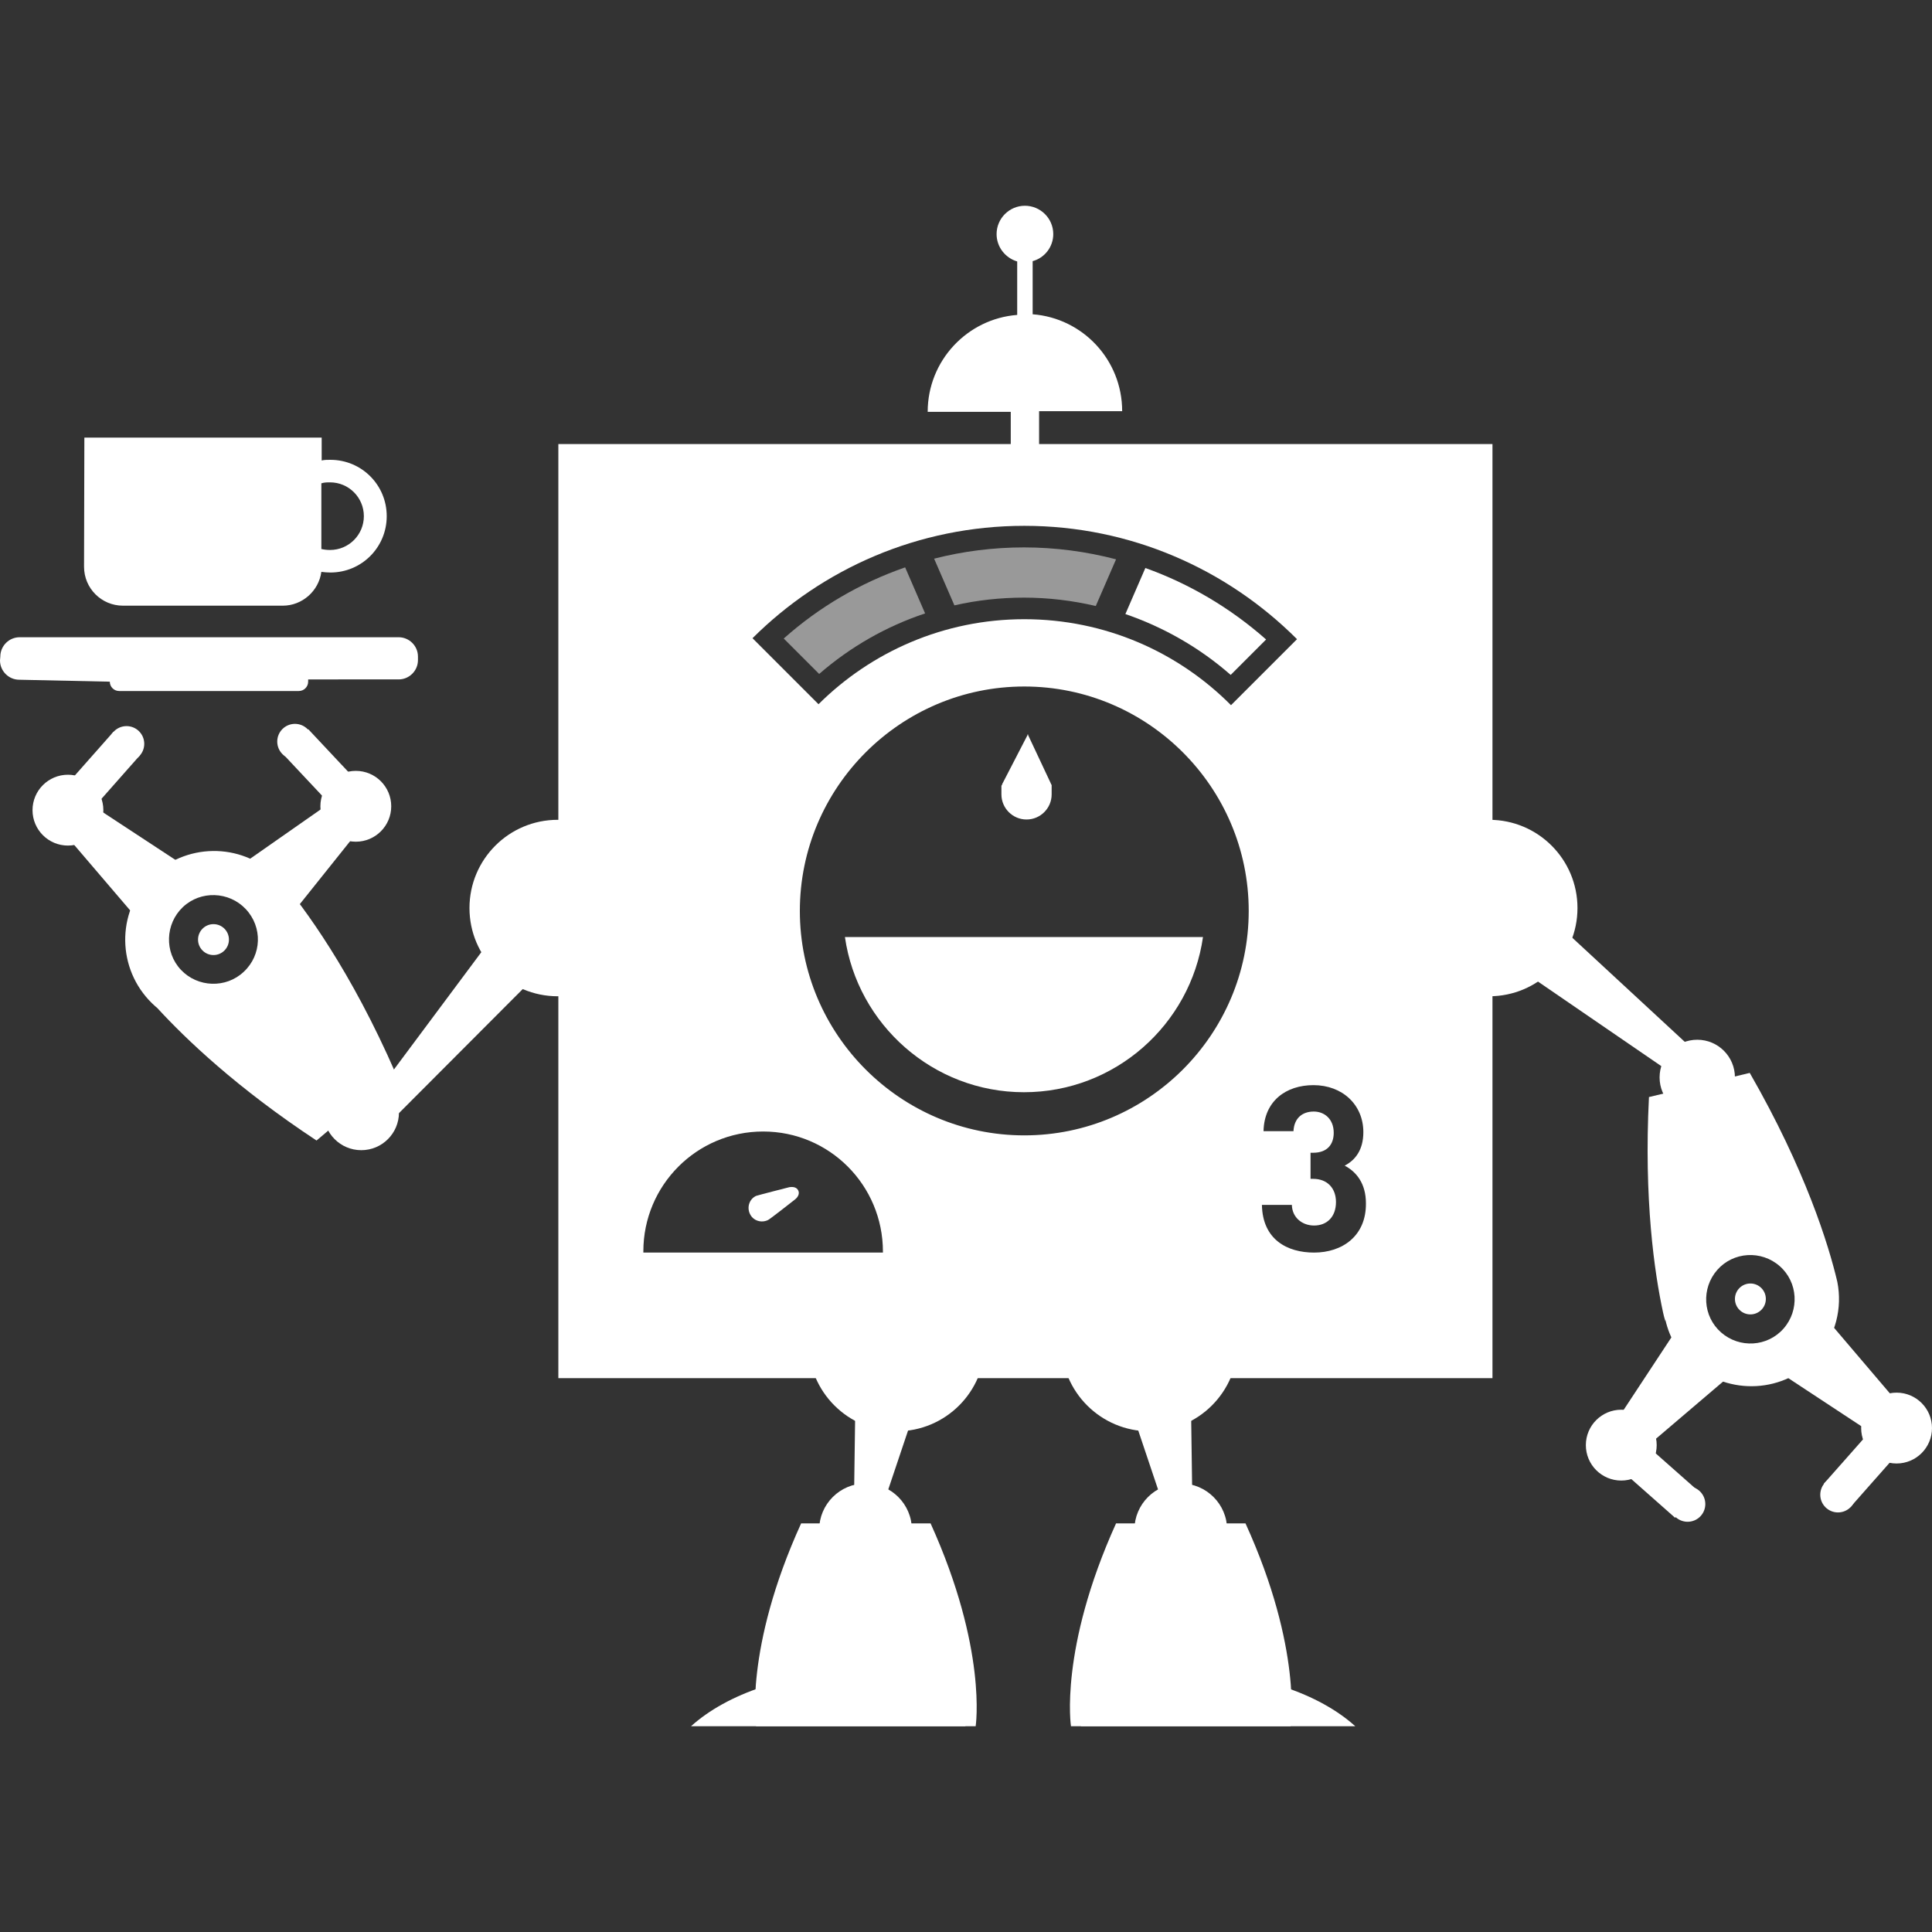 <?xml version="1.0" encoding="utf-8"?>
<!-- Generator: Adobe Illustrator 17.1.0, SVG Export Plug-In . SVG Version: 6.00 Build 0)  -->
<!DOCTYPE svg PUBLIC "-//W3C//DTD SVG 1.1//EN" "http://www.w3.org/Graphics/SVG/1.1/DTD/svg11.dtd">
<svg version="1.1" id="O3_Labs_Bot_-_Barista" xmlns="http://www.w3.org/2000/svg" xmlns:xlink="http://www.w3.org/1999/xlink"
	 x="0px" y="0px" viewBox="0 0 600 600" enable-background="new 0 0 600 600" xml:space="preserve">
<rect x="0" y="0" width="600" height="600" fill="#333333" stroke="none"/>
<g>
	<g>
		<g>
			<circle fill="#FFFFFF" cx="278.5" cy="417.1" r="27.4"/>
			<polygon fill="#FFFFFF" points="273.8,468.7 265.2,467.1 265.6,438.2 283,441.3 			"/>
			<path fill="#FFFFFF" d="M234.8,536.1c0,0-3.8-23.9,14-63H289c17.7,39.1,14,63,14,63H234.8z"/>
			<circle fill="#FFFFFF" cx="268.8" cy="475.1" r="14.4"/>
			<path fill="#FFFFFF" d="M299.8,525c-9.6-3.6-20.9-5.7-33.1-5.7c-21.7,0-40.9,6.7-52.1,16.8h85.2V525z"/>
		</g>
		<g>
			<circle fill="#FFFFFF" cx="357" cy="417.1" r="27.4"/>
			<polygon fill="#FFFFFF" points="361.7,468.7 370.3,467.1 369.9,438.2 352.5,441.3 			"/>
			<path fill="#FFFFFF" d="M400.8,536.1c0,0,3.8-23.9-14-63h-40.2c-17.7,39.1-14,63-14,63H400.8z"/>
			<circle fill="#FFFFFF" cx="366.7" cy="475.1" r="14.4"/>
			<path fill="#FFFFFF" d="M335.7,525c9.6-3.6,20.9-5.7,33.1-5.7c21.7,0,40.9,6.7,52.1,16.8h-85.2V525z"/>
		</g>
	</g>
	<path fill="#FFFFFF" d="M0.1,203.9c0-3.3,2.7-6,6-6h117.7c3.3,0,6,2.7,6,6v1.1c0,3.3-2.7,6-6,6H95.7v0.7c0,1.6-1.3,2.9-2.9,2.9H37
		c-1.6,0-2.9-1.3-2.9-2.9L6,211.1c-3.3,0-6-2.7-6-6L0.1,203.9L0.1,203.9z M99.8,150.1v20.4c0.9,0.2,1.7,0.3,2.7,0.3
		c5.8,0,10.5-4.7,10.5-10.5c0-5.8-4.7-10.5-10.5-10.5C101.6,149.8,100.7,149.8,99.8,150.1z M26.2,135.9h73.7v7.1
		c0.9-0.2,1.7-0.2,2.7-0.2c9.7,0,17.5,7.8,17.5,17.5c0,9.7-7.8,17.5-17.5,17.5c-1,0-1.9-0.1-2.8-0.2c-0.8,5.9-5.9,10.5-12,10.5H38.2
		c-6.7,0-12.1-5.4-12.1-12.1L26.2,135.9L26.2,135.9z"/>
	<path fill="#FFFFFF" d="M313.9,140.8v-12.9h-25.8c0-15.9,12.3-28.9,27.8-30.1V81.2c-3.7-1.1-6.4-4.5-6.4-8.5c0-4.8,3.9-8.8,8.8-8.8
		c4.8,0,8.8,3.9,8.8,8.8c0,4-2.7,7.4-6.4,8.4v16.5c15.6,1.2,27.8,14.2,27.8,30.1h-25.8v12.9L313.9,140.8z"/>
	<path fill="#FFFFFF" d="M262.4,291c3.9,27.2,27.4,48.2,55.6,48.2c28.3,0,51.7-21,55.6-48.2H262.4z"/>
	<path fill-rule="evenodd" clip-rule="evenodd" fill="#FFFFFF" d="M311.4,243.2L311.4,243.2c-0.1,0.1-0.1,0.1-0.1,0.2l0,0.1
		l-0.1,0.1l0,0.1c0,0.1,0,0.1-0.1,0.1l0,0.1v0l-0.1,0.1v0l0,0.1l0,0.1l0,0.1l0,0.1l0,0.1l0,0.1l0,0.1l0,0.1v0.1c0,0.1,0,0.1,0,0.1v0
		c0,0.1,0,0.1,0,0.2v0c0,0.1,0,0.1,0,0.1v0c0,0.1,0,0.1,0,0.2v0c0,0.1,0,0.1,0,0.2c0,0.1,0,0.1,0,0.2v0c0,0.1,0,0.1,0,0.2
		c0,0.1,0,0.1,0,0.2c0,0.1,0,0.1,0,0.2c0,0.1,0,0.1,0,0.2c0,4.3,3.5,7.8,7.8,7.8s7.8-3.5,7.8-7.8c0-0.1,0-0.1,0-0.2
		c0-0.1,0-0.1,0-0.2c0-0.1,0-0.1,0-0.2c0-0.1,0-0.1,0-0.2v0c0-0.1,0-0.1,0-0.2c0-0.1,0-0.1,0-0.2v0c0-0.1,0-0.1,0-0.2v0
		c0-0.1,0-0.1,0-0.1v0c0-0.1,0-0.1,0-0.2v0c0-0.1,0-0.1,0-0.1v-0.1l0-0.1l0-0.1l0-0.1l0-0.1l0-0.1l0-0.1l0-0.1l0-0.1v0l0-0.1v0
		l0-0.1c0-0.1,0-0.1-0.1-0.1l0-0.1l-0.1-0.1l0-0.1c0-0.1,0-0.1-0.1-0.1l0-0.1l-7-14.9V228l-0.1,0.2l-0.1-0.2v0.3L311.4,243.2
		L311.4,243.2z"/>
	<path fill="#FFFFFF" d="M246.9,372.5c0.9-0.7,1.5-1.8,1-2.8s-1.6-1.2-2.8-1c0,0-9.8,2.5-10.3,2.7c-2.1,1-2.9,3.5-1.9,5.6
		c1,2.1,3.5,2.9,5.6,1.9C238.9,378.8,246.9,372.5,246.9,372.5z"/>
	<path fill="#FFFFFF" d="M173.4,137.9v290.1h290.1V137.9H173.4z M318.1,163.3c33.1,0,63,13.5,84.7,35.2L382.3,219
		c-16.4-16.5-39.1-26.7-64.2-26.7c-24.9,0-47.5,10.1-63.9,26.4l-20.5-20.5C255.4,176.6,285.2,163.3,318.1,163.3z M274.2,389h-74.4
		c0,0,0-0.3,0-0.4c0-20.5,16.6-37.2,37.2-37.2s37.2,16.7,37.2,37.3C274.2,388.7,274.2,389,274.2,389z M318.1,352.6
		c-38.4,0-69.7-31.3-69.7-69.7s31.3-69.7,69.7-69.7s69.7,31.3,69.7,69.7S356.5,352.6,318.1,352.6z M408.1,389c-8.3,0-16-4-16.2-14.8
		h9.3c0.1,4,3.3,6.4,6.9,6.4c4,0,6.8-2.7,6.8-7.3c0-4.2-2.6-7.2-7.1-7.2h-0.8v-8.1h0.8c4.5,0,6.4-2.7,6.4-6.2c0-4.3-2.9-6.6-6.2-6.6
		c-3.5,0-6.1,2-6.3,6.1h-9.3c0.2-9.4,7-14.3,15.5-14.3c9,0,15.5,6.1,15.5,14.6c0,5.5-2.5,8.7-5.8,10.4c3.6,1.9,6.6,5.5,6.6,11.7
		C424.3,383.9,416.8,389,408.1,389z"/>
	<path fill="#FFFFFF" d="M355.7,176.4l-6.2,14.3c11.9,4.1,23,10.4,32.7,18.9l11-11C382.1,188.8,369.4,181.3,355.7,176.4z"/>
	<path opacity="0.5" fill="#FFFFFF" d="M281.1,176.2c-13.8,4.8-26.6,12.2-37.7,22.1l11,11c9.8-8.5,20.9-14.8,32.9-18.8L281.1,176.2z
		"/>
	<path opacity="0.5" fill="#FFFFFF" d="M346.6,173.7c-9.2-2.4-18.8-3.7-28.6-3.7c-9.5,0-18.9,1.2-27.9,3.5l6.3,14.5
		c7-1.6,14.3-2.4,21.6-2.4c7.6,0,15,0.9,22.3,2.6L346.6,173.7z"/>
	<g>
		<g>
			<circle fill="#FFFFFF" cx="462.5" cy="282" r="27.4"/>
			<polygon fill="#FFFFFF" points="526.3,338.2 531.7,331.4 486.1,289.2 475.1,303.1 			"/>
		</g>
		<g>
			<circle fill="#FFFFFF" cx="527.1" cy="334.6" r="11.7"/>
			<circle fill="#FFFFFF" cx="524.1" cy="467.1" r="5.5"/>
			<circle fill="#FFFFFF" cx="570.8" cy="464.2" r="5.5"/>
			<polygon fill="#FFFFFF" points="507.6,452.5 537.3,427.2 520.8,412.7 499.4,445.2 			"/>
			
				<rect x="508.3" y="444.2" transform="matrix(0.662 -0.749 0.749 0.662 -169.581 539.809)" fill="#FFFFFF" width="11" height="27.5"/>
			
				<rect x="566.1" y="448.4" transform="matrix(0.662 -0.749 0.749 0.662 -144.193 587.939)" fill="#FFFFFF" width="27.5" height="11"/>
			<polygon fill="#FFFFFF" points="592.6,439.4 585.3,447.7 552.8,426.3 567.4,409.8 			"/>
			<circle fill="#FFFFFF" cx="503.5" cy="448.8" r="11"/>
			<circle fill="#FFFFFF" cx="589" cy="443.5" r="11"/>
			<path fill="#FFFFFF" d="M570.6,398.1L570.6,398.1c-2.7-11.5-9.9-34.8-27.2-64.9l-31.3,7.5c-1.6,31.8,1.7,54.6,4.4,67
				c0.2,1,0.4,1.6,0.7,2.6c0,0,0-0.4,0-0.4h0c1.4,6,4.1,10,8.3,13.6c11.4,10.1,28.8,9.2,38.9-2.2
				C570.1,414.8,572.2,406.2,570.6,398.1z M553.9,412.6c-5,5.7-13.7,6.2-19.4,1.2c-5.7-5-6.2-13.7-1.2-19.4c5-5.7,13.7-6.2,19.4-1.2
				C558.4,398.2,558.9,406.9,553.9,412.6z"/>
			<circle fill="#FFFFFF" cx="543.6" cy="403.4" r="4.8"/>
		</g>
	</g>
	<g>
		<circle fill="#FFFFFF" cx="173.2" cy="282" r="27.4"/>
		<polygon fill="#FFFFFF" points="120.7,348.9 114.1,343.2 151.2,293.4 164.5,305 		"/>
	</g>
	<circle fill="#FFFFFF" cx="112.2" cy="345.5" r="11.7"/>
	<circle fill="#FFFFFF" cx="39.3" cy="231" r="5.5"/>
	<circle fill="#FFFFFF" cx="91.6" cy="230.3" r="5.5"/>
	<polygon fill="#FFFFFF" points="24.7,247.5 57.3,268.9 42.7,285.4 17.4,255.8 	"/>
	
		<rect x="24.7" y="227.6" transform="matrix(0.749 0.662 -0.662 0.749 167.364 40.487)" fill="#FFFFFF" width="11" height="27.5"/>
	
		<rect x="87.3" y="234.8" transform="matrix(0.684 0.729 -0.729 0.684 207.194 2.221)" fill="#FFFFFF" width="27.5" height="11"/>
	<polygon fill="#FFFFFF" points="114.2,254.4 106.7,246.4 74.8,268.7 89.9,284.8 	"/>
	<circle fill="#FFFFFF" cx="21.1" cy="251.6" r="11"/>
	<circle fill="#FFFFFF" cx="110.5" cy="250.4" r="11"/>
	<path fill="#FFFFFF" d="M86.9,272.9l-0.2,0.2c-0.6-0.7-1.3-1.3-2-1.9c-11.4-10.1-28.8-9-38.9,2.4c-10.1,11.4-9,28.8,2.4,38.9
		c0.2,0.2,0.4,0.3,0.6,0.5c8.9,9.7,24.8,24.9,49.5,41.2l24.6-20.8C109,301.5,94.5,281.9,86.9,272.9z M75.7,301.8
		c-5.5,5.2-14.3,4.9-19.5-0.6c-5.2-5.5-4.9-14.3,0.6-19.5c5.5-5.2,14.3-4.9,19.5,0.6C81.6,287.9,81.3,296.6,75.7,301.8z"/>
	<circle fill="#FFFFFF" cx="66.3" cy="291.8" r="4.8"/>
</g>
</svg>
